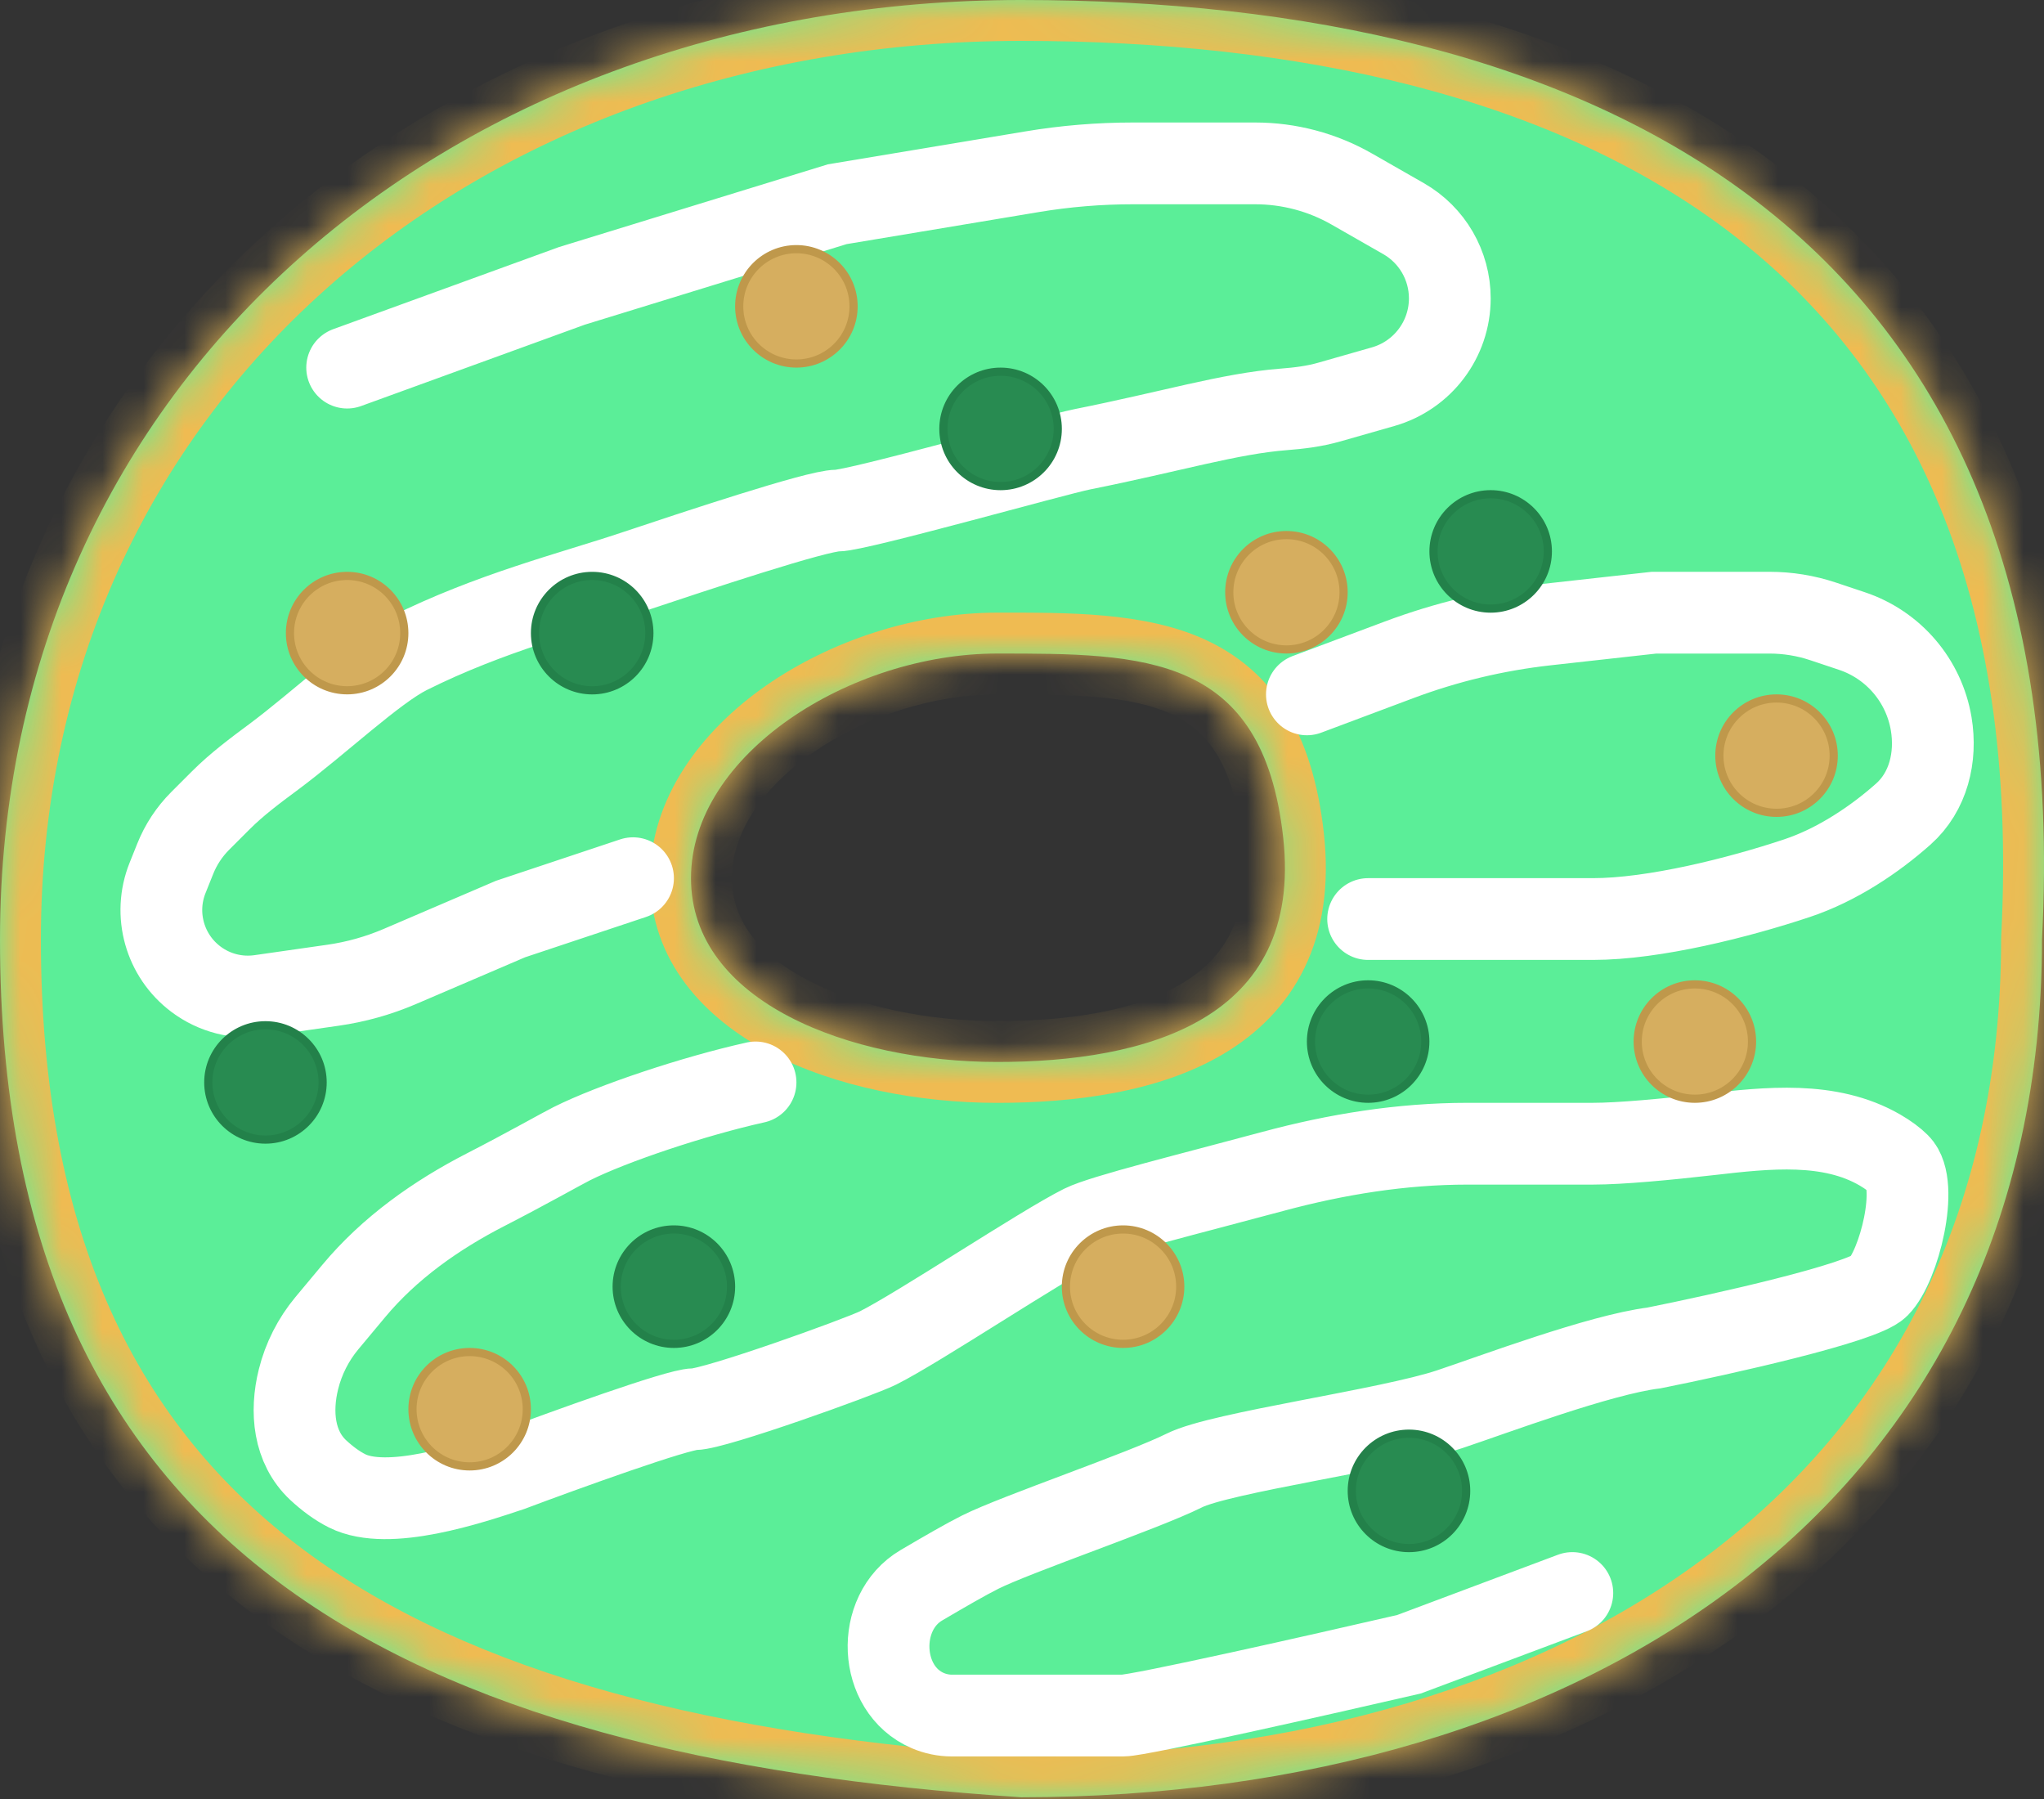 <svg width="50" height="44" viewBox="0 0 50 44" fill="none" xmlns="http://www.w3.org/2000/svg">
<rect x="0" y="0" width="50" height="44" fill="#333333" stroke="none"/>
<mask id="path-1-inside-1_18_206" fill="white">
<path fill-rule="evenodd" clip-rule="evenodd" d="M24.976 43.957C38.769 43.957 49.951 36.771 49.951 22.977C50.87 5.495 38.769 0 24.976 0C11.182 0 0 9.184 0 22.977C0 37.963 9.91 42.958 24.976 43.957ZM24.395 25.974C27.982 25.974 31.888 24.975 31.389 20.48C30.889 15.984 27.982 15.984 24.395 15.984C20.809 15.984 16.903 18.444 16.903 21.479C16.903 24.514 20.809 25.974 24.395 25.974Z"/>
</mask>
<path fill-rule="evenodd" clip-rule="evenodd" d="M24.976 43.957C38.769 43.957 49.951 36.771 49.951 22.977C50.87 5.495 38.769 0 24.976 0C11.182 0 0 9.184 0 22.977C0 37.963 9.91 42.958 24.976 43.957ZM24.395 25.974C27.982 25.974 31.888 24.975 31.389 20.48C30.889 15.984 27.982 15.984 24.395 15.984C20.809 15.984 16.903 18.444 16.903 21.479C16.903 24.514 20.809 25.974 24.395 25.974Z" fill="#5BEE98"/>
<path d="M49.951 22.977L48.952 22.925L48.951 22.951V22.977H49.951ZM24.976 43.957L24.909 44.955L24.942 44.957H24.976V43.957ZM31.389 20.48L30.395 20.59L30.395 20.59L31.389 20.48ZM48.951 22.977C48.951 29.572 46.293 34.523 42.021 37.851C37.721 41.201 31.712 42.957 24.976 42.957V44.957C32.033 44.957 38.511 43.12 43.25 39.429C48.018 35.715 50.951 30.177 50.951 22.977H48.951ZM24.976 1C31.77 1 37.986 2.358 42.371 5.726C46.696 9.047 49.398 14.446 48.952 22.925L50.95 23.03C51.423 14.026 48.533 7.936 43.589 4.14C38.705 0.389 31.975 -1 24.976 -1V1ZM1 22.977C1 9.843 11.621 1 24.976 1V-1C10.743 -1 -1 8.525 -1 22.977H1ZM25.042 42.959C17.569 42.464 11.562 40.982 7.435 37.91C3.377 34.889 1 30.221 1 22.977H-1C-1 30.719 1.577 36.042 6.241 39.514C10.836 42.935 17.316 44.451 24.909 44.955L25.042 42.959ZM30.395 20.59C30.503 21.566 30.365 22.275 30.111 22.799C29.858 23.32 29.455 23.731 28.912 24.054C27.787 24.725 26.137 24.974 24.395 24.974V26.974C26.241 26.974 28.337 26.725 29.936 25.772C30.756 25.284 31.46 24.601 31.911 23.671C32.361 22.743 32.524 21.642 32.383 20.369L30.395 20.59ZM24.395 16.984C26.263 16.984 27.638 17.003 28.636 17.457C29.092 17.664 29.458 17.961 29.744 18.414C30.039 18.882 30.281 19.567 30.395 20.59L32.383 20.369C32.246 19.145 31.938 18.144 31.435 17.347C30.924 16.536 30.244 15.991 29.463 15.636C27.986 14.965 26.114 14.984 24.395 14.984V16.984ZM17.903 21.479C17.903 20.412 18.599 19.305 19.877 18.414C21.139 17.533 22.813 16.984 24.395 16.984V14.984C22.391 14.984 20.32 15.666 18.732 16.773C17.16 17.871 15.903 19.511 15.903 21.479H17.903ZM24.395 24.974C22.717 24.974 21.013 24.629 19.767 23.978C18.526 23.33 17.903 22.483 17.903 21.479H15.903C15.903 23.509 17.233 24.91 18.841 25.751C20.445 26.589 22.488 26.974 24.395 26.974V24.974Z" fill="#EFBB52" mask="url(#path-1-inside-1_18_206)"/>
<path d="M8.492 8.991L13.986 6.993L20.48 4.995L25.249 4.2C26.064 4.064 26.889 3.996 27.715 3.996H30.704C31.533 3.996 32.347 4.212 33.066 4.623L34.334 5.348C35.033 5.747 35.465 6.491 35.465 7.297V7.297C35.465 8.3 34.8 9.181 33.836 9.457L32.516 9.834C32.153 9.938 31.776 9.984 31.4 10.013C30.076 10.116 28.657 10.553 26.474 10.989C25.781 11.128 20.979 12.488 20.48 12.488C19.98 12.488 16.983 13.487 15.485 13.986C13.986 14.486 11.988 14.985 9.99 15.984C9.164 16.398 7.797 17.693 6.689 18.516C6.243 18.847 5.795 19.18 5.402 19.573L4.897 20.078C4.632 20.343 4.424 20.659 4.285 21.008L4.099 21.472C3.743 22.36 4.028 23.376 4.794 23.95V23.95C5.242 24.287 5.807 24.431 6.362 24.352L8.145 24.097C8.707 24.017 9.255 23.863 9.777 23.64L12.488 22.478L15.485 21.479M31.969 16.983L34.213 16.142C35.376 15.705 36.589 15.415 37.824 15.278L40.46 14.985H43.286C43.73 14.985 44.172 15.057 44.593 15.197L45.299 15.433C46.317 15.772 47.064 16.646 47.241 17.705V17.705C47.376 18.517 47.173 19.365 46.557 19.912C45.857 20.533 44.943 21.15 43.957 21.479C42.535 21.953 40.46 22.478 38.962 22.478C37.763 22.478 34.799 22.478 33.467 22.478M18.482 26.474C16.983 26.807 14.985 27.473 13.986 27.973C13.773 28.079 12.867 28.591 11.889 29.093C10.668 29.719 9.529 30.524 8.651 31.578L7.996 32.363C7.665 32.761 7.427 33.229 7.302 33.731V33.731C7.103 34.528 7.184 35.396 7.784 35.956C7.997 36.154 8.238 36.337 8.492 36.464C9.491 36.964 11.489 36.298 12.488 35.965C13.82 35.465 16.584 34.466 16.983 34.466C17.483 34.466 21.032 33.191 21.479 32.968C22.478 32.468 25.475 30.47 26.474 29.971C26.968 29.724 29.162 29.183 31.13 28.652C32.687 28.232 34.289 27.973 35.901 27.973C37.078 27.973 38.294 27.973 38.962 27.973C39.637 27.973 40.766 27.867 41.831 27.745C43.243 27.583 44.755 27.415 45.985 28.126C46.181 28.24 46.34 28.357 46.454 28.472C46.954 28.971 46.454 30.97 45.955 31.469C45.555 31.869 42.125 32.635 40.46 32.968C39.128 33.134 36.525 34.113 35.465 34.466C33.967 34.966 29.865 35.518 28.971 35.965C27.973 36.464 24.87 37.516 23.976 37.963C23.626 38.138 23.111 38.436 22.541 38.771C21.404 39.438 21.484 41.319 22.695 41.838V41.838C22.881 41.917 23.081 41.959 23.284 41.959C24.693 41.959 27.102 41.959 27.473 41.959C27.873 41.959 32.302 40.96 34.466 40.46L38.462 38.962" stroke="white" stroke-width="2" stroke-linecap="round"/>
<path d="M37.863 13.487C37.863 14.259 37.236 14.885 36.464 14.885C35.692 14.885 35.066 14.259 35.066 13.487C35.066 12.714 35.692 12.088 36.464 12.088C37.236 12.088 37.863 12.714 37.863 13.487Z" fill="#288B51" stroke="#23814A" stroke-width="0.2"/>
<circle cx="24.476" cy="10.49" r="1.399" fill="#288B51" stroke="#23814A" stroke-width="0.2"/>
<path d="M7.892 26.474C7.892 27.246 7.266 27.872 6.494 27.872C5.721 27.872 5.095 27.246 5.095 26.474C5.095 25.702 5.721 25.076 6.494 25.076C7.266 25.076 7.892 25.702 7.892 26.474Z" fill="#288B51" stroke="#23814A" stroke-width="0.2"/>
<circle cx="16.484" cy="31.469" r="1.399" fill="#288B51" stroke="#23814A" stroke-width="0.2"/>
<circle cx="34.466" cy="36.464" r="1.399" fill="#288B51" stroke="#23814A" stroke-width="0.2"/>
<path d="M34.866 25.475C34.866 26.247 34.239 26.873 33.467 26.873C32.695 26.873 32.069 26.247 32.069 25.475C32.069 24.703 32.695 24.076 33.467 24.076C34.239 24.076 34.866 24.703 34.866 25.475Z" fill="#288B51" stroke="#23814A" stroke-width="0.2"/>
<circle cx="14.486" cy="15.485" r="1.399" fill="#288B51" stroke="#23814A" stroke-width="0.2"/>
<path d="M42.858 25.475C42.858 26.247 42.232 26.873 41.459 26.873C40.687 26.873 40.061 26.247 40.061 25.475C40.061 24.703 40.687 24.076 41.459 24.076C42.232 24.076 42.858 24.703 42.858 25.475Z" fill="#D6AE5F" stroke="#BF984B" stroke-width="0.2"/>
<path d="M28.871 31.469C28.871 32.241 28.245 32.868 27.473 32.868C26.701 32.868 26.074 32.241 26.074 31.469C26.074 30.697 26.701 30.07 27.473 30.07C28.245 30.07 28.871 30.697 28.871 31.469Z" fill="#D6AE5F" stroke="#BF984B" stroke-width="0.2"/>
<path d="M12.887 34.466C12.887 35.239 12.261 35.865 11.489 35.865C10.716 35.865 10.09 35.239 10.09 34.466C10.09 33.694 10.716 33.068 11.489 33.068C12.261 33.068 12.887 33.694 12.887 34.466Z" fill="#D6AE5F" stroke="#BF984B" stroke-width="0.2"/>
<path d="M9.89 15.485C9.89 16.257 9.264 16.883 8.492 16.883C7.719 16.883 7.093 16.257 7.093 15.485C7.093 14.712 7.719 14.086 8.492 14.086C9.264 14.086 9.89 14.712 9.89 15.485Z" fill="#D6AE5F" stroke="#BF984B" stroke-width="0.2"/>
<path d="M20.88 7.493C20.88 8.265 20.253 8.891 19.481 8.891C18.709 8.891 18.082 8.265 18.082 7.493C18.082 6.72 18.709 6.094 19.481 6.094C20.253 6.094 20.88 6.72 20.88 7.493Z" fill="#D6AE5F" stroke="#BF984B" stroke-width="0.2"/>
<path d="M32.867 14.486C32.867 15.258 32.241 15.884 31.469 15.884C30.697 15.884 30.07 15.258 30.07 14.486C30.07 13.713 30.697 13.087 31.469 13.087C32.241 13.087 32.867 13.713 32.867 14.486Z" fill="#D6AE5F" stroke="#BF984B" stroke-width="0.2"/>
<path d="M44.856 18.482C44.856 19.254 44.23 19.88 43.457 19.88C42.685 19.88 42.059 19.254 42.059 18.482C42.059 17.709 42.685 17.083 43.457 17.083C44.23 17.083 44.856 17.709 44.856 18.482Z" fill="#D6AE5F" stroke="#BF984B" stroke-width="0.2"/>
</svg>
